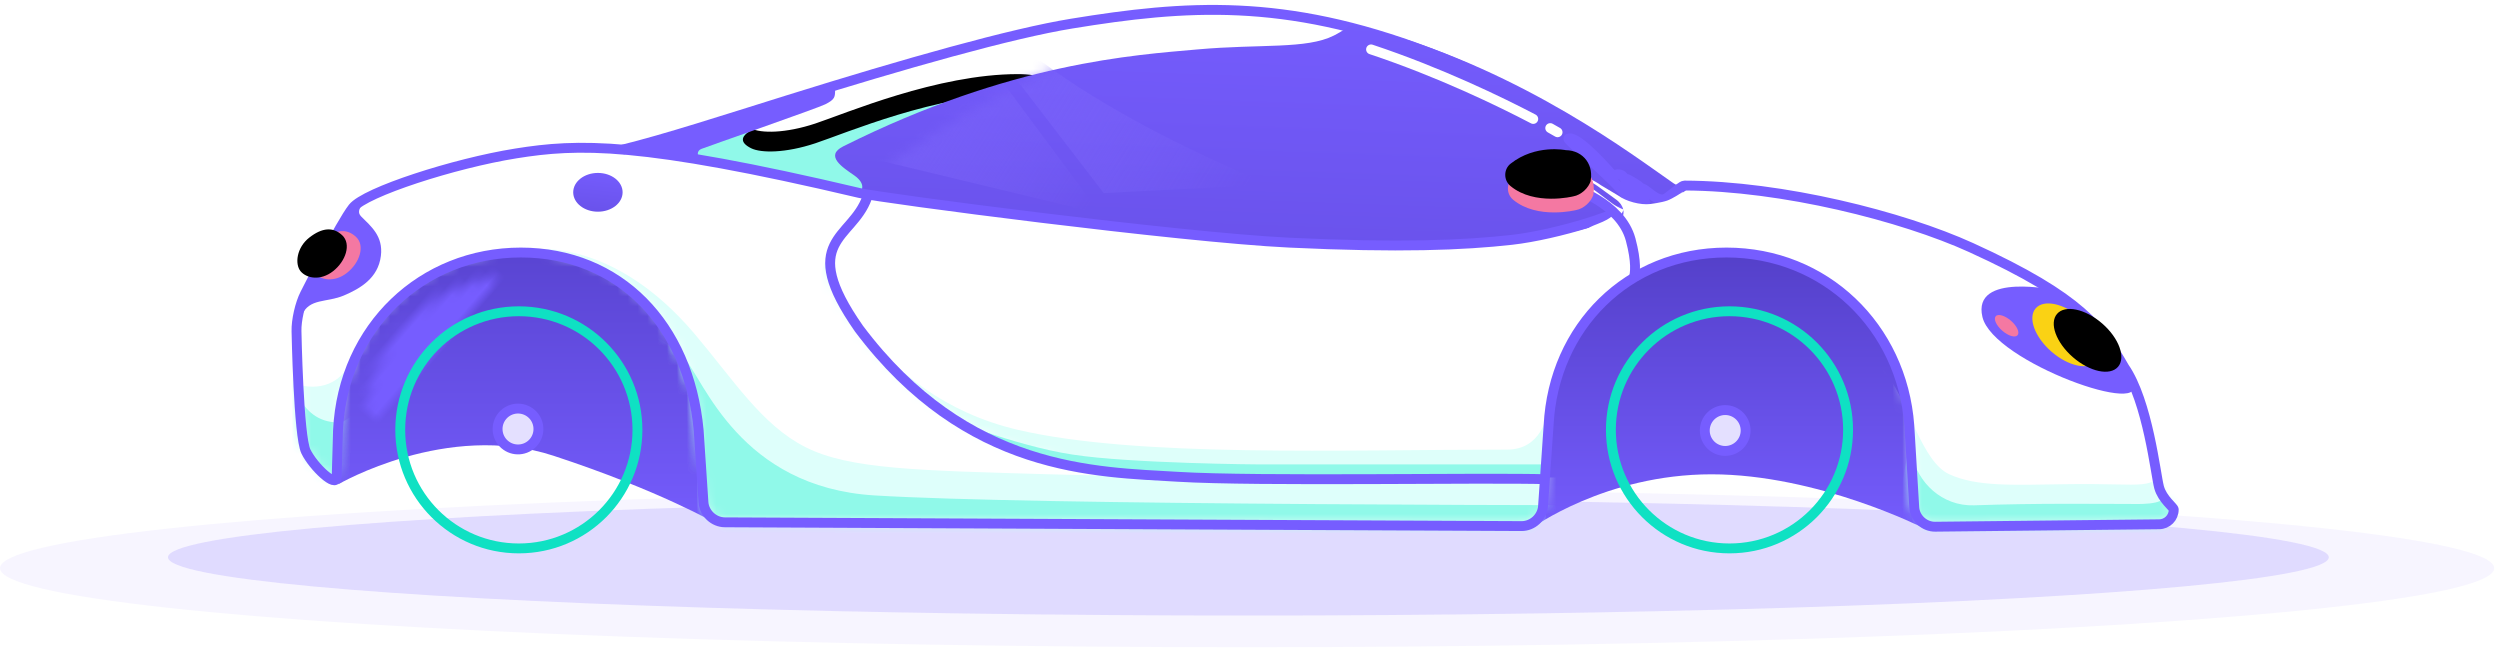 <?xml version="1.0" encoding="UTF-8"?>
<svg width="253px" height="66px" viewBox="0 0 253 66" version="1.1" xmlns="http://www.w3.org/2000/svg" xmlns:xlink="http://www.w3.org/1999/xlink">
    <!-- Generator: Sketch 41.2 (35397) - http://www.bohemiancoding.com/sketch -->
    <title>Group 60 Copy</title>
    <desc>Created with Sketch.</desc>
    <defs>
        <linearGradient x1="50%" y1="3.12250226e-15%" x2="50%" y2="104.486%" id="linearGradient-1">
            <stop stop-color="#533FC7" offset="0%"></stop>
            <stop stop-color="#765DFF" offset="100%"></stop>
        </linearGradient>
        <path d="M47.007,11.75 C47.007,11.75 43.669,12.831 46.006,14 C47.007,14.5 49.473,14.505 52.507,13.5 C55.542,12.495 64.851,8.5 73.01,8.5 C83.174,8.5 59.508,18.75 59.508,18.75 L56.008,18.25 L39.505,15 C39.505,15 40.715,13.745 41.756,13.25 C42.796,12.755 47.007,11.75 47.007,11.75 Z" id="path-2"></path>
        <filter x="-50%" y="-50%" width="200%" height="200%" filterUnits="objectBoundingBox" id="filter-3">
            <feOffset dx="0" dy="-2" in="SourceAlpha" result="shadowOffsetOuter1"></feOffset>
            <feColorMatrix values="0 0 0 0 0.871   0 0 0 0 1   0 0 0 0 0.98  0 0 0 1 0" type="matrix" in="shadowOffsetOuter1"></feColorMatrix>
        </filter>
        <path d="M0.858,16.004 C0.357,16.984 -0.029,18.671 0.001,19.772 C0.001,19.772 0.201,30.385 0.951,31.935 C1.701,33.485 4.02,35.66 4.065,34.556 C4.065,34.556 4.192,29.998 4.201,29.806 C4.707,19.306 12.756,11.806 22.698,11.806 C32.641,11.806 39.706,19.056 40.701,29.806 C40.727,30.097 41.186,37.107 41.186,37.107 C41.277,38.207 42.245,39.102 43.35,39.108 L123.98,39.49 C125.084,39.495 126.054,38.608 126.148,37.508 C126.148,37.508 126.701,29.537 126.712,29.306 C127.218,19.306 134.772,11.806 144.715,11.806 C154.658,11.806 162.473,19.306 163.218,29.306 C163.236,29.554 163.717,37.579 163.717,37.579 C163.783,38.683 164.732,39.566 165.842,39.553 L188.491,39.306 C189.312,39.306 189.977,38.64 189.977,37.815 C189.977,37.586 188.826,36.787 188.491,35.556 C188.157,34.325 186.359,26.869 183.976,23.428 C181.726,19.528 177.725,15.928 166.474,10.806 C158.345,7.106 151.423,6.613 143.52,7 C142.783,7.036 139.438,5.595 138.72,5.688 C136.48,5.98 135.216,3.103 133.219,4.028 C133.219,4.028 129.655,-0.13 128.719,0.278 C127.782,0.686 126.616,9.496 120.467,10.185 C115.606,10.73 105.465,8.778 97.214,8.778 C92.267,8.778 100.305,10.544 90.713,9.778 C81.122,9.013 59.262,6.322 56.959,5.778 C34.705,0.528 28.455,0.778 22.204,1.778 C15.953,2.778 6.952,5.685 5.701,7.278 C4.451,8.871 0.858,16.004 0.858,16.004 Z" id="path-4"></path>
        <path d="M93.513,29.5 C86.937,29.304 43.34,28.75 35.164,28.25 C26.987,27.75 13.845,27.829 2.909,13.25 C-3.364,4.277 2.235,4.237 3.734,0 L93.513,29.5 Z" id="path-6"></path>
        <linearGradient x1="88.551%" y1="304.264%" x2="44.803%" y2="-14.529%" id="linearGradient-8">
            <stop stop-color="#533FC7" offset="0%"></stop>
            <stop stop-color="#765DFF" offset="100%"></stop>
        </linearGradient>
        <path d="M34.537,0.125 C34.63,0.322 35.66,0.921 36.049,1.121 C38.826,2.551 43.476,1.974 49.834,2.555 C56.192,3.137 68.695,3.892 85.698,12.58 C87.619,13.562 85.759,14.759 84.589,15.587 C83.339,16.489 83.527,16.744 83.777,17 C84.719,17.963 79.961,17.79 79.652,17.902 C77.787,18.583 70.074,19.625 61.731,20.539 C53.388,21.453 47.999,21.955 44.229,22.327 C36.478,23.094 23.889,23.629 16.233,22.327 C8.577,21.026 2.485,18.379 0.921,17.472 C-0.22,16.811 -0.107,16.202 0.235,16.26 C0.432,16.294 0.829,16.303 1.095,16.489 C1.362,16.676 1.551,16.489 1.875,16.26 C5.544,13.672 16.768,4.887 31.477,0.683 C32.345,0.435 33.123,0.208 33.818,0 L34.537,0.125 Z" id="path-9"></path>
        <linearGradient x1="50%" y1="3.645%" x2="50%" y2="98.258%" id="linearGradient-11">
            <stop stop-color="#8872FF" stop-opacity="0" offset="0%"></stop>
            <stop stop-color="#7159F7" offset="97.28%"></stop>
        </linearGradient>
        <ellipse id="path-12" cx="145.02" cy="42.5" rx="15.502" ry="15.5"></ellipse>
        <mask id="mask-13" maskContentUnits="userSpaceOnUse" maskUnits="objectBoundingBox" x="0" y="0" width="31.004" height="31" fill="white">
            <use xlink:href="#path-12"></use>
        </mask>
        <ellipse id="path-14" cx="22.37" cy="42.367" rx="15.502" ry="15.5"></ellipse>
        <mask id="mask-15" maskContentUnits="userSpaceOnUse" maskUnits="objectBoundingBox" x="0" y="0" width="31.004" height="31" fill="white">
            <use xlink:href="#path-14"></use>
        </mask>
        <ellipse id="path-16" cx="179.09" cy="32.885" rx="4.086" ry="2.259"></ellipse>
        <filter x="-50%" y="-50%" width="200%" height="200%" filterUnits="objectBoundingBox" id="filter-17">
            <feOffset dx="-2" dy="1" in="SourceAlpha" result="shadowOffsetInner1"></feOffset>
            <feComposite in="shadowOffsetInner1" in2="SourceAlpha" operator="arithmetic" k2="-1" k3="1" result="shadowInnerInner1"></feComposite>
            <feColorMatrix values="0 0 0 0 1   0 0 0 0 1   0 0 0 0 1  0 0 0 0.5 0" type="matrix" in="shadowInnerInner1"></feColorMatrix>
        </filter>
        <path d="M3.983,26.937 C5.622,26.937 6.561,26.33 6.753,25.065 C6.944,23.8 5.424,22.776 3.784,22.776 C2.145,22.776 1.213,23.868 1.19,24.803 C1.168,25.737 2.344,26.937 3.983,26.937 Z" id="path-18"></path>
        <filter x="-50%" y="-50%" width="200%" height="200%" filterUnits="objectBoundingBox" id="filter-19">
            <feOffset dx="-1" dy="1" in="SourceAlpha" result="shadowOffsetInner1"></feOffset>
            <feComposite in="shadowOffsetInner1" in2="SourceAlpha" operator="arithmetic" k2="-1" k3="1" result="shadowInnerInner1"></feComposite>
            <feColorMatrix values="0 0 0 0 0.888   0 0 0 0 0.397   0 0 0 0 0.562  0 0 0 1 0" type="matrix" in="shadowInnerInner1"></feColorMatrix>
        </filter>
        <path d="M123.201,16.49 C123.803,14.762 125.586,14.095 127.114,15.093 C127.114,15.093 130,16.273 130.98,19.358 C131.248,20.201 130.659,21.139 129.716,21.231 C126.559,21.542 123.869,18.545 123.869,18.545 C123.294,18.001 123.038,16.959 123.299,16.209 L123.201,16.49 Z" id="path-20"></path>
        <filter x="-50%" y="-50%" width="200%" height="200%" filterUnits="objectBoundingBox" id="filter-22">
            <feOffset dx="1" dy="-1" in="SourceAlpha" result="shadowOffsetInner1"></feOffset>
            <feComposite in="shadowOffsetInner1" in2="SourceAlpha" operator="arithmetic" k2="-1" k3="1" result="shadowInnerInner1"></feComposite>
            <feColorMatrix values="0 0 0 0 0.888   0 0 0 0 0.397   0 0 0 0 0.562  0 0 0 1 0" type="matrix" in="shadowInnerInner1"></feColorMatrix>
        </filter>
    </defs>
    <g id="Insurance" stroke="none" stroke-width="1" fill="none" fill-rule="evenodd">
        <g id="Group-60-Copy" transform="translate(0, 1)">
            <g id="Group-57" transform="translate(0, 48.5)" fill="#765DFF" fill-opacity="0.172">
                <g id="Group-14">
                    <ellipse id="Oval-16-Copy" opacity="0.35" cx="126.207" cy="8" rx="126.207" ry="8"></ellipse>
                    <ellipse id="Oval-15-Copy-6" cx="126.338" cy="6.896" rx="109.336" ry="5.896"></ellipse>
                </g>
            </g>
            <g id="Group-59" transform="translate(30.004, 0)">
                <path d="M105.625,23.569 C112.038,23.569 117.237,22.517 117.237,21.219 C117.237,20.026 112.842,19.152 107.15,19.001 C106.651,18.988 105.994,19.597 105.477,19.597 C104.973,19.597 104.624,18.988 104.137,19 C98.427,19.148 94.013,20.023 94.013,21.219 C94.013,22.517 99.212,23.569 105.625,23.569 Z" id="Oval-4-Copy" fill="#E4E0FF" opacity="0.25" transform="translate(105.625, 21.285) scale(-1, 1) translate(-105.625, -21.285) "></path>
                <ellipse id="Oval-4-Copy-2" fill="#E4E0FF" transform="translate(106.221, 20.142) scale(-1, 1) translate(-106.221, -20.142) " cx="106.221" cy="20.142" rx="7.207" ry="1.142"></ellipse>
                <path d="M2,52 L3,26.678 L21.753,18 L35.255,18.542 C35.255,18.542 42.506,26.678 42.506,27.763 C42.506,28.847 40.256,48 40.256,48 C40.256,48 29.254,41.593 18.503,45.119 C7.751,48.644 2,52 2,52 Z" id="Path-66-Copy-2" fill="url(#linearGradient-1)" transform="translate(22.253, 35) scale(-1, 1) translate(-22.253, -35) "></path>
                <path d="M164.958,52.445 L162.283,36.5 C162.283,36.5 161.036,33.897 160.283,32.75 C159.529,31.603 156.532,27.75 156.532,27.75 C156.532,27.75 150.031,23.5 149.781,23.5 C149.531,23.5 134.279,24.25 134.279,24.25 L129.029,31.5 C129.029,31.5 124.778,40.25 125.028,40.75 C125.278,41.25 125.528,47.25 125.778,48 C126.028,48.75 125.304,52.445 125.304,52.445 C125.304,52.445 136.03,47 146.781,47 C157.532,47 164.958,52.445 164.958,52.445 Z" id="Path-67-Copy-2" fill="url(#linearGradient-1)" transform="translate(144.988, 37.973) scale(-1, 1) translate(-144.988, -37.973) "></path>
                <path d="M24.503,18.638 C24.503,18.638 34.255,9.766 48.757,4.266 C63.259,-1.234 73.26,-0.49 84.762,1.388 C90.875,2.386 101.514,5.388 113.516,9.138 C125.517,12.888 133.519,15.138 139.019,15.138 C140.372,15.138 89.012,27.887 89.012,27.887 L40.756,28.387" id="Path-69-Copy-2" fill="#FFFFFF" transform="translate(81.774, 14.194) scale(-1, 1) translate(-81.774, -14.194) "></path>
                <path d="M189.12,28.754 C189.62,29.734 190.006,31.421 189.976,32.522 C189.976,32.522 189.776,43.135 189.026,44.685 C188.276,46.235 185.957,48.41 185.912,47.306 C185.912,47.306 185.785,42.748 185.776,42.556 C185.27,32.056 177.222,24.556 167.279,24.556 C157.336,24.556 150.271,31.806 149.276,42.556 C149.25,42.847 148.791,49.857 148.791,49.857 C148.7,50.957 147.733,51.852 146.628,51.858 L65.997,52.24 C64.893,52.245 63.923,51.358 63.829,50.258 C63.829,50.258 63.276,42.287 63.265,42.056 C62.759,32.056 55.205,24.556 45.262,24.556 C35.32,24.556 27.504,32.056 26.759,42.056 C26.741,42.304 26.26,50.329 26.26,50.329 C26.194,51.433 25.245,52.316 24.135,52.303 L1.486,52.056 C0.665,52.056 0,51.39 0,50.565 C0,50.336 1.151,49.537 1.486,48.306 C1.821,47.075 2.618,39.619 5.001,36.178 C7.251,32.278 9.251,29.178 20.503,24.056 C27.468,20.886 39.631,17.809 49.507,17.778 C49.757,17.778 49.757,18.028 50.757,18.778 C51.757,19.528 53.376,17.953 54.007,18.028 C54.256,18.058 53.257,18.278 55.008,17.278 C56.758,16.278 53.061,19.47 53.507,19.528 C55.748,19.82 54.761,15.853 56.758,16.778 C56.758,16.778 60.322,12.62 61.259,13.028 C62.195,13.436 63.361,22.246 69.51,22.935 C74.371,23.48 84.512,21.528 92.763,21.528 C97.71,21.528 89.672,23.294 99.264,22.528 C108.855,21.763 130.715,19.072 133.018,18.528 C155.272,13.278 161.522,13.528 167.773,14.528 C174.024,15.528 183.025,18.435 184.276,20.028 C185.526,21.621 189.12,28.754 189.12,28.754 Z" id="Combined-Shape-Copy-10" fill="#FFFFFF" transform="translate(94.989, 32.652) scale(-1, 1) translate(-94.989, -32.652) "></path>
                <g id="Path-78">
                    <use fill="black" fill-opacity="1" filter="url(#filter-3)" xlink:href="#path-2"></use>
                    <use fill="#90F9E9" fill-rule="evenodd" xlink:href="#path-2"></use>
                </g>
                <path d="M33.005,18.638 C33.005,18.638 42.756,9.766 57.258,4.266 C71.76,-1.234 81.761,-0.49 93.263,1.388 C99.377,2.386 110.015,5.388 122.017,9.138 C128.344,11.115 134.477,13.105 138.717,14.138" id="Path-69-Copy-2" stroke="#765DFF" transform="translate(85.861, 9.319) scale(-1, 1) translate(-85.861, -9.319) "></path>
                <g id="Group-41" transform="translate(0, 12.5)">
                    <g id="Path-6-+-Path-63-+-Path-74-Mask">
                        <mask id="mask-5" fill="white">
                            <use xlink:href="#path-4"></use>
                        </mask>
                        <g id="Mask"></g>
                        <path d="M0.5,25.5 C0.5,25.5 4.001,26.5 5.501,23 C7.001,19.5 12.304,15.501 14.502,14 C16.7,12.499 24.003,11.75 24.003,11.75 C24.003,11.75 32.004,10.525 40.256,20.25 C44.237,24.943 47.065,29.5 51.507,31.75 C55.949,34 62.935,34.112 76.261,34.5 C85.134,34.758 101.222,34.839 118.499,34.833 C121.785,34.832 125.113,34.828 128.444,34.821 C136.317,34.805 145.928,18.285 153.271,18.25 C157.398,18.23 157.668,19.96 161.022,24.5 C163.192,27.437 164.523,33.25 167.273,34.5 C170.024,35.75 173.547,35.588 179.02,35.5 C183.351,35.43 185.489,35.633 186.776,35.5 C188.063,35.367 188.526,34.821 188.526,34.821 L195.277,42 L71.01,48.25 L-1,43 L-1.25,25.5 L0.5,25.5 Z" id="Path-6" fill="#DEFFFB" mask="url(#mask-5)"></path>
                        <path d="M-0.492,24.25 C-0.492,24.25 -6.57252031e-14,29.25 4.251,29.25 C6.351,29.25 9.123,22.657 13.689,19.374 C18.256,16.09 18.253,17.5 18.253,17.5 C18.253,17.5 19.91,16.758 23.753,17 C27.597,17.242 27.783,16.014 31.254,18 C32.262,18.576 37.315,20.596 39.255,22.75 C41.196,24.904 44.831,35.804 58.508,36.638 C74.382,37.605 127.472,37.674 161.738,37.656 C162.535,37.655 163.023,29.797 163.523,32.547 C164.023,35.297 166.523,37.75 169.774,37.638 C176.295,37.412 181.775,37.5 185.526,37.5 C185.849,37.5 189.403,37.656 188.776,36.638 C188.149,35.62 189.403,37 189.403,37 L191.535,42.25 L9.509,48.25 C9.509,48.25 -13.494,37.75 -12.994,37 C-12.494,36.25 -3.742,25.25 -3.742,25.25 L-0.492,24.25 Z" id="Path-63" fill="#90F9E9" mask="url(#mask-5)"></path>
                    </g>
                </g>
                <g id="Path-80" transform="translate(53.507, 18.5)">
                    <mask id="mask-7" fill="white">
                        <use xlink:href="#path-6"></use>
                    </mask>
                    <g id="Mask"></g>
                    <path d="M-1.07758247e-12,7 C-1.07758247e-12,7 4.501,20.5 19.503,24 C31.601,26.823 52.382,26 69.01,26 C72.51,26 73.01,22.5 73.01,22.5 L73.01,27 L72.51,28.5 L35.005,28.5 L18.503,27.5 C18.503,27.5 -0.5,18.25 -1.07758247e-12,18 C0.5,17.75 -1,9.5 -1,9.5 L-1.07758247e-12,7 Z" fill="#DEFFFA" mask="url(#mask-7)"></path>
                </g>
                <path d="M89.045,1.622 C89.138,1.815 90.168,2.401 90.557,2.597 C93.333,3.996 97.984,3.431 104.342,4 C110.7,4.569 123.203,5.308 140.205,13.808 C142.126,14.768 140.267,15.94 139.097,16.75 C137.846,17.633 138.346,18.345 138.596,18.595 C139.538,19.536 134.469,18.905 134.16,19.015 C132.295,19.681 124.582,20.7 116.239,21.595 C107.896,22.489 102.507,22.98 98.737,23.345 C90.985,24.095 78.396,24.618 70.74,23.345 C63.084,22.071 56.992,19.481 55.428,18.595 C54.287,17.948 54.401,17.351 54.743,17.409 C54.939,17.442 55.337,17.45 55.603,17.633 C55.869,17.815 56.058,17.633 56.383,17.409 C60.051,14.877 71.276,6.281 85.985,2.168 C86.853,1.925 87.631,1.703 88.325,1.5 L89.045,1.622 Z" id="Path-51-Copy-2" fill="url(#linearGradient-8)" transform="translate(97.771, 12.808) scale(-1, 1) translate(-97.771, -12.808) "></path>
                <path d="M107.933,9.442 C108.067,9.409 108.351,9.343 108.766,9.255 M110.68,8.874 C114.349,8.185 121.139,7.12 128.435,6.942" id="Path-79" stroke="#FFFFFF" stroke-linecap="round" transform="translate(118.184, 8.192) scale(1, -1) rotate(163) translate(-118.184, -8.192) "></path>
                <g id="Group-26" transform="translate(55.008, 1.5)">
                    <mask id="mask-10" fill="white">
                        <use xlink:href="#path-9"></use>
                    </mask>
                    <g id="Mask" transform="translate(43.264, 11.558) scale(-1, 1) translate(-43.264, -11.558) "></g>
                    <g mask="url(#mask-10)" id="Path-6-Copy" fill="url(#linearGradient-11)">
                        <g transform="translate(17.97, 8.737) rotate(122) translate(-17.97, -8.737) translate(3.47, -17.763)">
                            <path d="M18.87,13.898 L4.059,51.671 L11.414,52.939 C11.414,52.939 20.372,52.648 24.825,49.866 C29.278,47.084 28.695,43.321 28.695,43.321 L18.87,13.898 Z"></path>
                            <path d="M7.275,0.898 C7.275,0.898 12.501,28.602 5.654,39.349 C-1.192,50.096 0.841,52.023 0.841,52.023 L4.026,49.271 L16.926,14.709 L7.275,0.898 Z"></path>
                        </g>
                    </g>
                </g>
                <path d="M65.009,41 L75.01,45.5 L83.512,47 L98.014,47.5 L118.016,47.5 L126.017,47.5 L126.017,46 L97.514,46 C97.514,46 84.472,45.917 78.511,45 C72.55,44.083 65.009,41 65.009,41 Z" id="Path-49" fill="#90F9E9"></path>
                <path d="M189.12,28.754 C189.62,29.734 190.006,31.421 189.976,32.522 C189.976,32.522 189.776,43.135 189.026,44.685 C188.276,46.235 185.957,48.41 185.912,47.306 C185.912,47.306 185.785,42.748 185.776,42.556 C185.27,32.056 177.222,24.556 167.279,24.556 C157.336,24.556 150.271,31.806 149.276,42.556 C149.25,42.847 148.791,49.857 148.791,49.857 C148.7,50.957 147.733,51.852 146.628,51.858 L104.636,52.057 L65.997,52.24 C64.893,52.245 63.923,51.358 63.829,50.258 C63.829,50.258 63.276,42.287 63.265,42.056 C62.759,32.056 55.205,24.556 45.262,24.556 C35.32,24.556 27.504,32.056 26.759,42.056 C26.741,42.304 26.26,50.329 26.26,50.329 C26.194,51.433 25.245,52.316 24.135,52.303 L1.486,52.056 C0.665,52.056 0,51.39 0,50.565 C0,50.336 1.151,49.537 1.486,48.306 C1.821,47.075 2.618,39.619 5.001,36.178 C7.251,32.278 9.251,29.178 20.503,24.056 C27.468,20.886 39.631,17.809 49.507,17.778 C49.757,17.778 50.255,18.25 51.255,19 C52.255,19.75 53.376,17.953 54.007,18.028 C54.256,18.058 53.257,18.278 55.008,17.278 C56.758,16.278 53.061,19.47 53.507,19.528 C55.748,19.82 54.761,15.853 56.758,16.778 C56.758,16.778 60.322,12.62 61.259,13.028 C61.499,13.133 54.902,18.563 55.008,19.528 C55.114,20.493 62.438,22.763 67.009,23.275 C71.871,23.82 78.405,24.088 89.51,23.556 C100.615,23.024 130.715,19.072 133.018,18.528 C155.272,13.278 161.522,13.528 167.773,14.528 C174.024,15.528 183.025,18.435 184.276,20.028 C185.526,21.621 189.12,28.754 189.12,28.754 Z" id="Combined-Shape-Copy-10" stroke="#765DFF" transform="translate(94.989, 32.652) scale(-1, 1) translate(-94.989, -32.652) "></path>
                <ellipse id="Oval-4-Copy-8" fill="url(#linearGradient-8)" transform="translate(30.504, 18.462) scale(-1, 1) translate(-30.504, -18.462) " cx="30.504" cy="18.462" rx="2.5" ry="1.962"></ellipse>
                <path d="M185.843,31.076 C186.92,26.5 178.346,28.384 178.346,28.384 C178.346,28.384 174.791,31.385 173.696,33.293 C172.601,35.201 171.652,36.1 170.767,37.536 C168.344,41.468 184.766,35.652 185.843,31.076 Z" id="Path-55-Copy-2" fill="#765DFF" transform="translate(178.23, 33.418) scale(-1, 1) translate(-178.23, -33.418) "></path>
                <ellipse id="Oval-10-Copy-2" fill="#F478A2" transform="translate(173.067, 31.965) rotate(41) translate(-173.067, -31.965) " cx="173.067" cy="31.965" rx="1.464" ry="0.669"></ellipse>
                <use id="Oval-3-Copy-3" stroke="#765DFF" mask="url(#mask-13)" stroke-width="10" fill="#FFFFFF" transform="translate(145.02, 42.5) scale(-1, 1) translate(-145.02, -42.5) " xlink:href="#path-12"></use>
                <ellipse id="Oval-11-Copy" stroke="#765DFF" fill="#E4E0FF" transform="translate(144.587, 42.567) scale(-1, 1) translate(-144.587, -42.567) " cx="144.587" cy="42.567" rx="2.067" ry="2.067"></ellipse>
                <use id="Oval-3-Copy-3" stroke="#765DFF" mask="url(#mask-15)" stroke-width="10" fill="#FFFFFF" transform="translate(22.37, 42.367) scale(-1, 1) rotate(49) translate(-22.37, -42.367) " xlink:href="#path-14"></use>
                <ellipse id="Oval-11-Copy" stroke="#765DFF" fill="#E4E0FF" transform="translate(22.419, 42.416) scale(-1, 1) rotate(49) translate(-22.419, -42.416) " cx="22.419" cy="42.416" rx="2.067" ry="2.067"></ellipse>
                <ellipse id="Oval-3-Copy-8" stroke="#0FE1C3" transform="translate(145.02, 42.5) scale(-1, 1) translate(-145.02, -42.5) " cx="145.02" cy="42.5" rx="12.002" ry="12"></ellipse>
                <ellipse id="Oval-3-Copy-9" stroke="#0FE1C3" transform="translate(22.503, 42.5) scale(-1, 1) translate(-22.503, -42.5) " cx="22.503" cy="42.5" rx="12.002" ry="12"></ellipse>
                <g id="Oval-10-Copy-22" transform="translate(179.09, 32.885) rotate(-139) translate(-179.09, -32.885) ">
                    <use fill="#FAD214" fill-rule="evenodd" xlink:href="#path-16"></use>
                    <use fill="black" fill-opacity="1" filter="url(#filter-17)" xlink:href="#path-16"></use>
                </g>
                <path d="M129.504,16.395 C129.442,16.369 130.373,16.546 130.317,16.526 L130.153,16.999 L130.354,17.457 C130.4,17.435 130.4,17.435 130.485,17.374 C130.528,17.337 130.562,17.296 130.59,17.253 C130.721,17.043 130.681,16.768 130.494,16.595 C130.476,16.578 130.457,16.563 130.437,16.548 C130.338,16.478 130.22,16.436 130.044,16.395 C129.705,16.316 129.086,16.233 128.106,16.145 C127.179,16.061 126.512,16.015 126.083,16.003 C125.867,15.997 125.706,16 125.589,16.012 C125.503,16.021 125.432,16.035 125.36,16.064 C125.136,16.154 124.953,16.364 125.039,16.685 C125.146,17.088 125.224,17.108 126.96,17.472 C127.117,17.505 127.284,17.539 127.458,17.574 C127.906,17.664 128.385,17.755 128.864,17.843 C129.032,17.874 129.188,17.902 129.327,17.927 C129.411,17.942 129.471,17.953 129.504,17.959 C129.965,18.042 130.689,18.353 131.078,18.636 L133.018,20.047 C133.046,20.067 133.102,20.117 133.158,20.186 C133.495,20.605 133.308,21.031 131.632,21.676 C131.102,21.88 130.794,22.029 130.632,22.18 C130.391,22.405 130.315,22.784 130.643,23.04 C130.776,23.144 130.913,23.176 131.104,23.189 C131.486,23.216 132.21,23.141 133.22,22.992 C133.403,22.965 133.592,22.936 133.787,22.905 C134.18,22.843 134.576,22.776 134.956,22.709 C135.089,22.685 135.21,22.664 135.318,22.644 C135.383,22.632 135.428,22.624 135.453,22.619 L135.862,22.543 L135.862,21.577 L134.861,21.577 L134.861,21.71 C134.836,21.715 134.81,21.719 134.783,21.724 C134.408,21.79 134.017,21.856 133.63,21.917 C133.504,21.937 133.381,21.957 133.26,21.975 C134.103,21.416 134.412,20.794 134.266,20.194 C134.214,19.978 134.103,19.766 133.937,19.559 C133.817,19.41 133.696,19.302 133.603,19.236 L131.666,17.827 C131.382,17.621 130.989,17.414 130.59,17.253 C130.46,17.2 130.329,17.152 130.201,17.11 C130.018,17.05 129.84,17.003 129.68,16.974 C129.631,16.966 129.576,16.956 129.504,16.943 C129.401,16.925 129.29,16.905 129.172,16.883 C129.131,16.875 129.088,16.868 129.045,16.86 C128.57,16.772 128.096,16.682 127.654,16.594 C127.483,16.559 127.32,16.526 127.165,16.494 C126.73,16.402 126.376,16.321 126.124,16.254 C125.994,16.219 125.895,16.189 125.833,16.166 C125.937,16.205 125.948,16.211 126.005,16.427 C126.085,16.726 125.919,16.918 125.732,16.992 C125.7,17.005 125.692,17.007 125.694,17.007 C125.757,17 125.88,16.998 126.055,17.003 C126.459,17.014 127.109,17.059 128.017,17.141 C128.715,17.204 129.216,17.263 129.543,17.316 C129.654,17.334 129.745,17.352 129.817,17.369 C129.731,17.274 129.663,17.124 129.666,16.972 C129.668,16.842 129.722,16.711 129.834,16.615 C129.908,16.561 129.908,16.561 129.952,16.541 L128.785,17.053 L129.988,17.471 C130.383,17.608 131.049,18.008 131.562,18.392 L133.158,19.59 C133.468,19.822 133.85,20.027 134.266,20.194 C134.393,20.244 133.655,21.32 133.787,21.364 C133.919,21.407 136.381,20.732 137.106,20.641 C137.149,20.638 137.256,20.627 137.391,20.609 C137.617,20.578 137.843,20.539 138.058,20.487 C138.211,20.451 138.353,20.41 138.483,20.363 C138.518,20.35 138.552,20.341 138.604,20.328 C138.906,20.26 140.44,18.329 140.342,18.392 C140.269,18.44 139.288,19.096 138.717,19.299 C138.146,19.501 137.051,19.643 137.003,19.647 C136.015,19.77 134.543,19.378 133.758,18.79 L132.018,17.75 C131.495,17.358 130.001,16.603 129.504,16.395 Z" id="Path-54-Copy-2" fill="#FFFFFF"></path>
                <path d="M1.283,19.151 C1.283,19.151 2.783,20.151 2.033,20.901 C1.019,21.915 -0.217,22.901 0.033,24.901 C0.312,27.133 2.089,28.185 3.771,28.901 C5.533,29.651 7.284,29.151 8.034,30.901 C8.784,32.651 8.534,32.651 8.534,32.651 C8.534,32.651 8.578,30.485 8.034,29.151 C7.667,28.251 5.649,23.563 3.771,20.901 C1.894,18.239 1.283,19.151 1.283,19.151 Z" id="Path-71" fill="#765DFF" transform="translate(4.287, 25.825) scale(-1, 1) translate(-4.287, -25.825) "></path>
                <g id="Oval-10-Copy-26" transform="translate(3.979, 24.857) scale(-1, 1) rotate(-142) translate(-3.979, -24.857) ">
                    <use fill="#F478A2" fill-rule="evenodd" xlink:href="#path-18"></use>
                    <use fill="black" fill-opacity="1" filter="url(#filter-19)" xlink:href="#path-18"></use>
                </g>
                <path d="M40.756,15.058 C40.756,15.058 40.304,14.331 41.006,14.058 C41.708,13.785 52.694,9.965 53.507,9.558 C54.508,9.058 54.508,8.808 54.508,8.058 C54.508,7.308 34.505,14.058 34.505,14.058 L40.756,15.058 Z" id="Path-72" fill="#765DFF"></path>
                <path d="M129.018,18 C129.018,18 134.019,19.5 135.019,23.25 C135.62,25.505 135.498,26.676 135.305,27.25" id="Path-76" stroke="#765DFF"></path>
                <path d="M126.676,47.5 C120.1,47.304 97.347,47.75 89.171,47.25 C80.995,46.75 67.852,46.829 56.917,32.25 C50.644,23.277 56.243,23.237 57.742,19" id="Path-77" stroke="#765DFF"></path>
                <mask id="mask-21" fill="white">
                    <use xlink:href="#path-20"></use>
                </mask>
                <g id="Mask" transform="translate(127.122, 17.94) scale(-1, 1) rotate(-34) translate(-127.122, -17.94) ">
                    <use fill="#F478A2" fill-rule="evenodd" xlink:href="#path-20"></use>
                    <use fill="black" fill-opacity="1" filter="url(#filter-22)" xlink:href="#path-20"></use>
                </g>
            </g>
        </g>
    </g>
</svg>